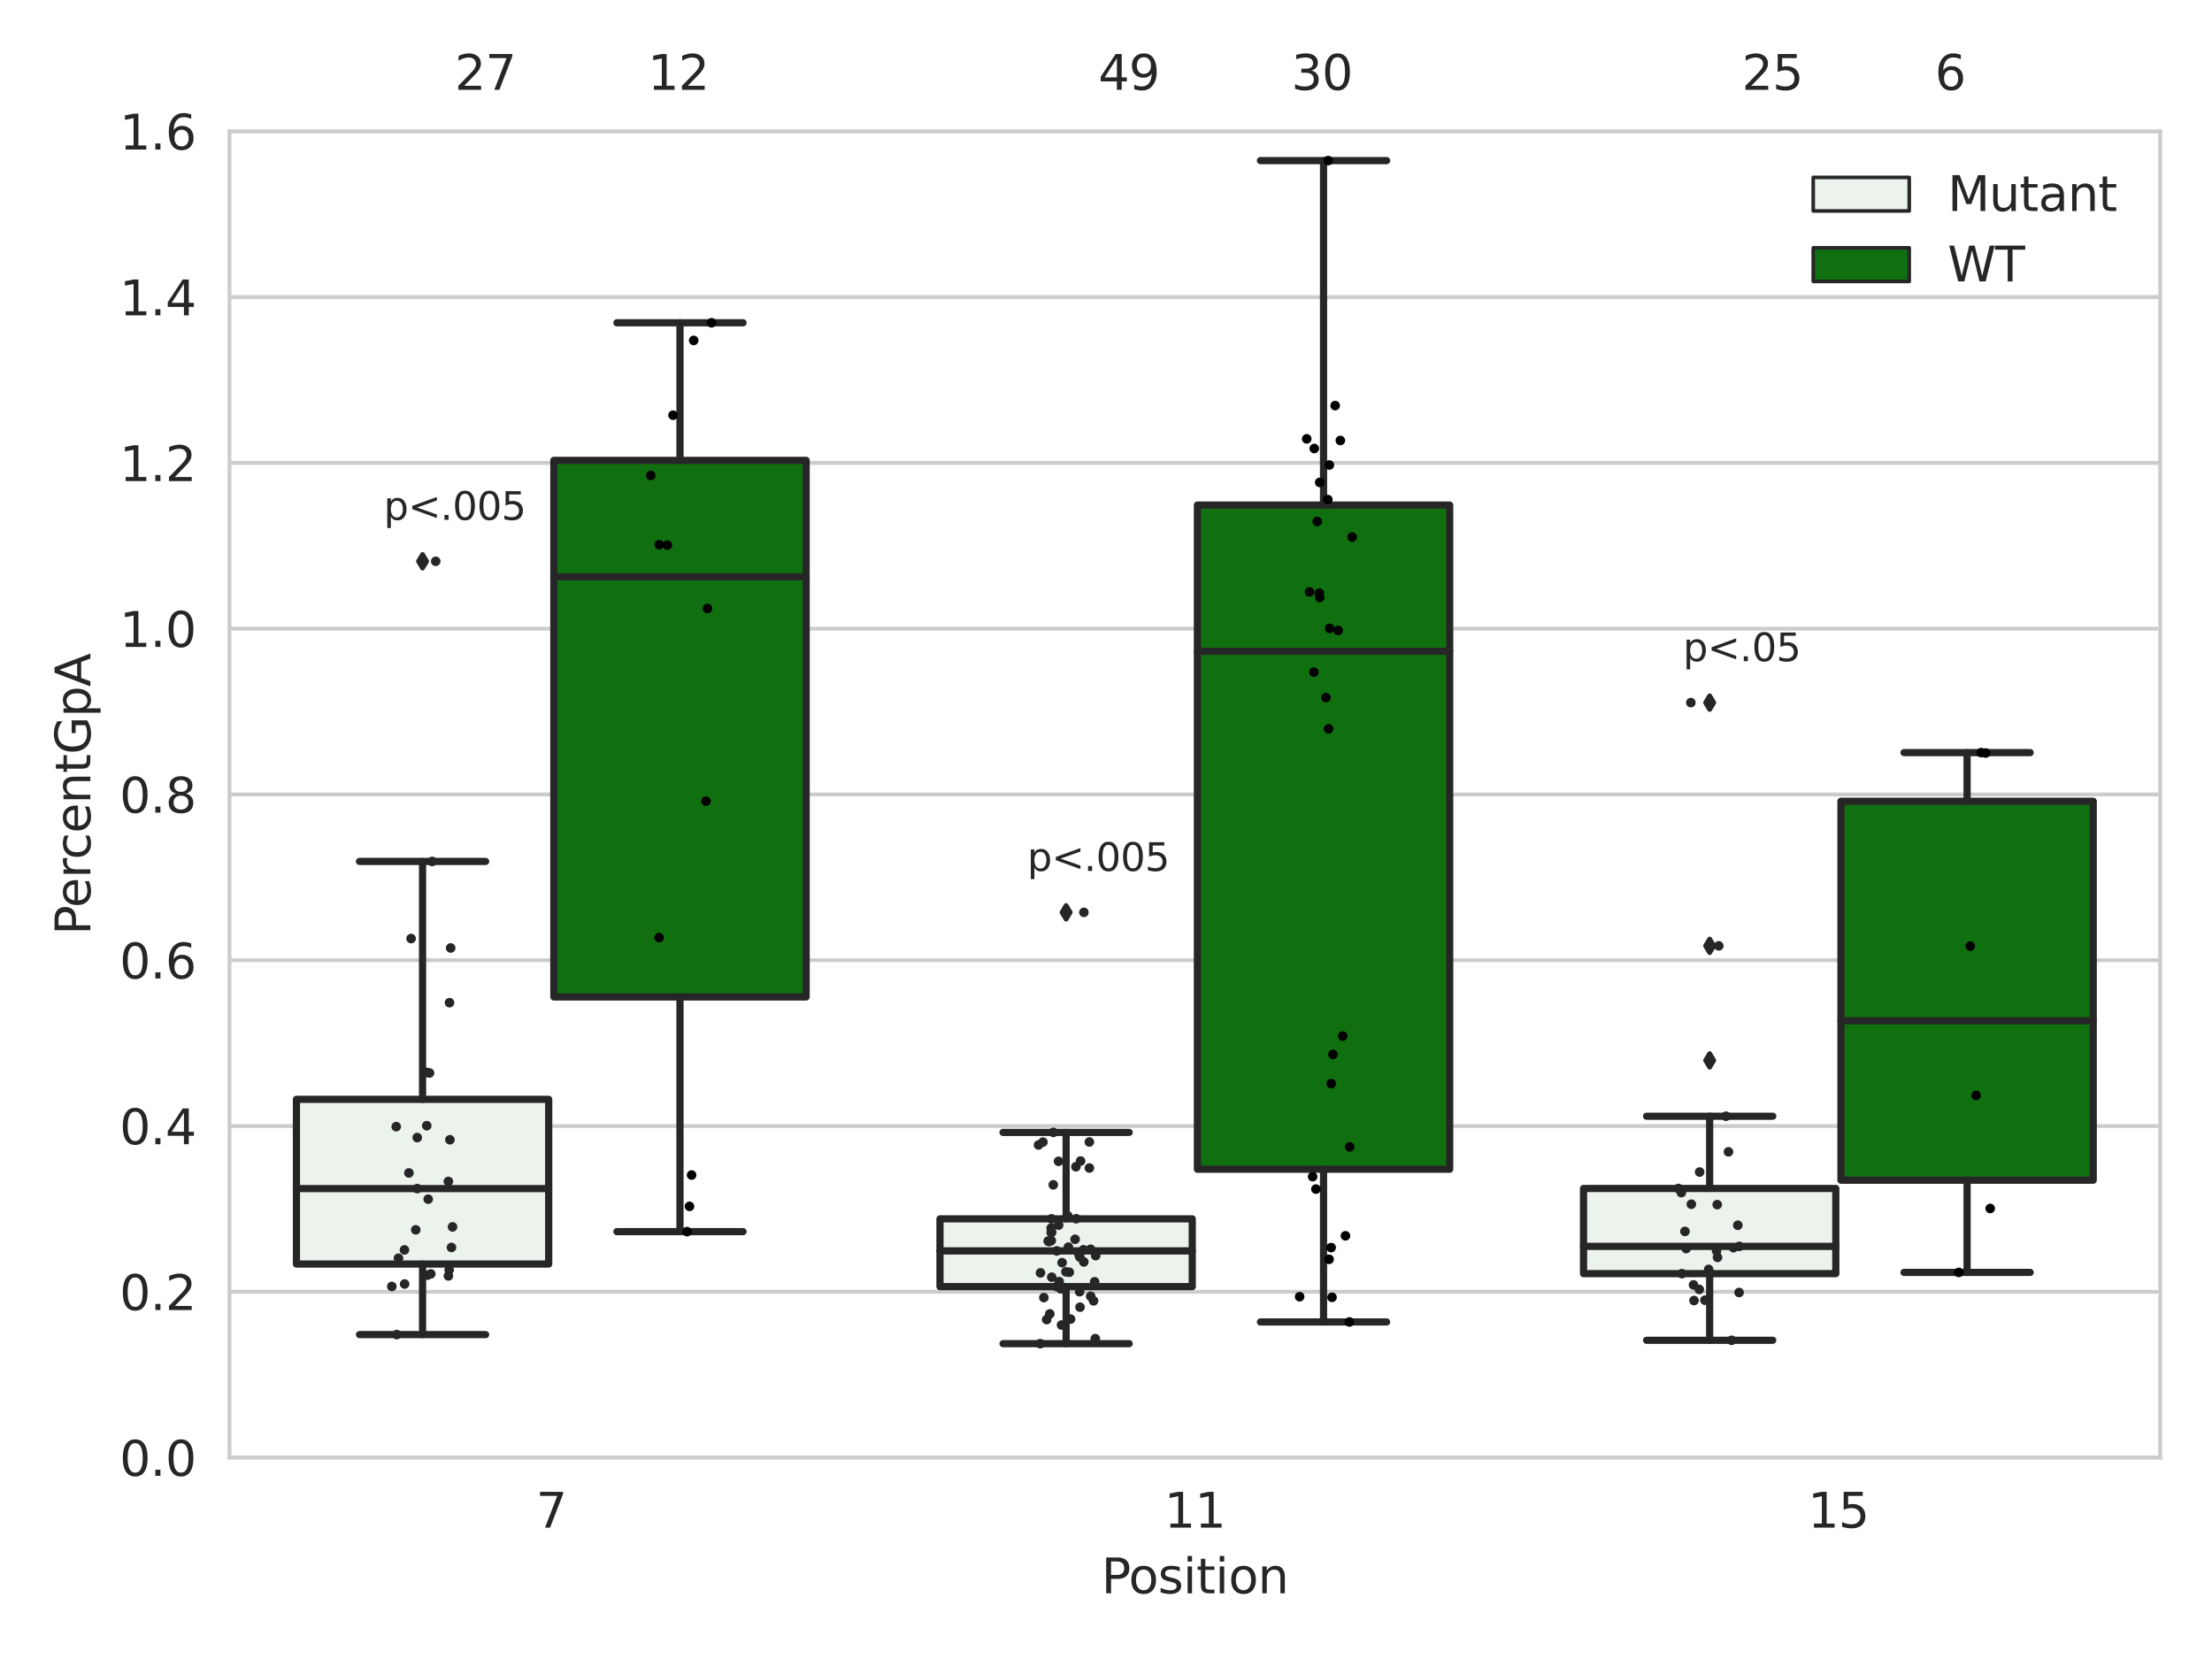 <?xml version="1.0" encoding="utf-8" standalone="no"?>
<!DOCTYPE svg PUBLIC "-//W3C//DTD SVG 1.1//EN"
  "http://www.w3.org/Graphics/SVG/1.1/DTD/svg11.dtd">
<svg xmlns:xlink="http://www.w3.org/1999/xlink" width="460.8pt" height="345.6pt" viewBox="0 0 460.8 345.6" xmlns="http://www.w3.org/2000/svg" version="1.1">
 <defs>
  <style type="text/css">*{stroke-linejoin: round; stroke-linecap: butt}</style>
 </defs>
 <g id="figure_1">
  <g id="patch_1">
   <path d="M 0 345.6 
L 460.8 345.6 
L 460.8 0 
L 0 0 
z
" style="fill: #ffffff"/>
  </g>
  <g id="axes_1">
   <g id="patch_2">
    <path d="M 47.81 303.64 
L 450 303.64 
L 450 27.354 
L 47.81 27.354 
z
" style="fill: #ffffff"/>
   </g>
   <g id="matplotlib.axis_1">
    <g id="xtick_1">
     <g id="text_1">
      <!-- 7 -->
      <g style="fill: #262626" transform="translate(111.66 318.238)scale(0.1 -0.1)">
       <defs>
        <path id="DejaVuSans-37" d="M 525 4666 
L 3525 4666 
L 3525 4397 
L 1831 0 
L 1172 0 
L 2766 4134 
L 525 4134 
L 525 4666 
z
" transform="scale(0.016)"/>
       </defs>
       <use xlink:href="#DejaVuSans-37"/>
      </g>
     </g>
    </g>
    <g id="xtick_2">
     <g id="text_2">
      <!-- 11 -->
      <g style="fill: #262626" transform="translate(242.542 318.238)scale(0.1 -0.1)">
       <defs>
        <path id="DejaVuSans-31" d="M 794 531 
L 1825 531 
L 1825 4091 
L 703 3866 
L 703 4441 
L 1819 4666 
L 2450 4666 
L 2450 531 
L 3481 531 
L 3481 0 
L 794 0 
L 794 531 
z
" transform="scale(0.016)"/>
       </defs>
       <use xlink:href="#DejaVuSans-31"/>
       <use xlink:href="#DejaVuSans-31" x="63.623"/>
      </g>
     </g>
    </g>
    <g id="xtick_3">
     <g id="text_3">
      <!-- 15 -->
      <g style="fill: #262626" transform="translate(376.606 318.238)scale(0.1 -0.1)">
       <defs>
        <path id="DejaVuSans-35" d="M 691 4666 
L 3169 4666 
L 3169 4134 
L 1269 4134 
L 1269 2991 
Q 1406 3038 1543 3061 
Q 1681 3084 1819 3084 
Q 2600 3084 3056 2656 
Q 3513 2228 3513 1497 
Q 3513 744 3044 326 
Q 2575 -91 1722 -91 
Q 1428 -91 1123 -41 
Q 819 9 494 109 
L 494 744 
Q 775 591 1075 516 
Q 1375 441 1709 441 
Q 2250 441 2565 725 
Q 2881 1009 2881 1497 
Q 2881 1984 2565 2268 
Q 2250 2553 1709 2553 
Q 1456 2553 1204 2497 
Q 953 2441 691 2322 
L 691 4666 
z
" transform="scale(0.016)"/>
       </defs>
       <use xlink:href="#DejaVuSans-31"/>
       <use xlink:href="#DejaVuSans-35" x="63.623"/>
      </g>
     </g>
    </g>
    <g id="text_4">
     <!-- Position -->
     <g style="fill: #262626" transform="translate(229.441 331.917)scale(0.1 -0.1)">
      <defs>
       <path id="DejaVuSans-50" d="M 1259 4147 
L 1259 2394 
L 2053 2394 
Q 2494 2394 2734 2622 
Q 2975 2850 2975 3272 
Q 2975 3691 2734 3919 
Q 2494 4147 2053 4147 
L 1259 4147 
z
M 628 4666 
L 2053 4666 
Q 2838 4666 3239 4311 
Q 3641 3956 3641 3272 
Q 3641 2581 3239 2228 
Q 2838 1875 2053 1875 
L 1259 1875 
L 1259 0 
L 628 0 
L 628 4666 
z
" transform="scale(0.016)"/>
       <path id="DejaVuSans-6f" d="M 1959 3097 
Q 1497 3097 1228 2736 
Q 959 2375 959 1747 
Q 959 1119 1226 758 
Q 1494 397 1959 397 
Q 2419 397 2687 759 
Q 2956 1122 2956 1747 
Q 2956 2369 2687 2733 
Q 2419 3097 1959 3097 
z
M 1959 3584 
Q 2709 3584 3137 3096 
Q 3566 2609 3566 1747 
Q 3566 888 3137 398 
Q 2709 -91 1959 -91 
Q 1206 -91 779 398 
Q 353 888 353 1747 
Q 353 2609 779 3096 
Q 1206 3584 1959 3584 
z
" transform="scale(0.016)"/>
       <path id="DejaVuSans-73" d="M 2834 3397 
L 2834 2853 
Q 2591 2978 2328 3040 
Q 2066 3103 1784 3103 
Q 1356 3103 1142 2972 
Q 928 2841 928 2578 
Q 928 2378 1081 2264 
Q 1234 2150 1697 2047 
L 1894 2003 
Q 2506 1872 2764 1633 
Q 3022 1394 3022 966 
Q 3022 478 2636 193 
Q 2250 -91 1575 -91 
Q 1294 -91 989 -36 
Q 684 19 347 128 
L 347 722 
Q 666 556 975 473 
Q 1284 391 1588 391 
Q 1994 391 2212 530 
Q 2431 669 2431 922 
Q 2431 1156 2273 1281 
Q 2116 1406 1581 1522 
L 1381 1569 
Q 847 1681 609 1914 
Q 372 2147 372 2553 
Q 372 3047 722 3315 
Q 1072 3584 1716 3584 
Q 2034 3584 2315 3537 
Q 2597 3491 2834 3397 
z
" transform="scale(0.016)"/>
       <path id="DejaVuSans-69" d="M 603 3500 
L 1178 3500 
L 1178 0 
L 603 0 
L 603 3500 
z
M 603 4863 
L 1178 4863 
L 1178 4134 
L 603 4134 
L 603 4863 
z
" transform="scale(0.016)"/>
       <path id="DejaVuSans-74" d="M 1172 4494 
L 1172 3500 
L 2356 3500 
L 2356 3053 
L 1172 3053 
L 1172 1153 
Q 1172 725 1289 603 
Q 1406 481 1766 481 
L 2356 481 
L 2356 0 
L 1766 0 
Q 1100 0 847 248 
Q 594 497 594 1153 
L 594 3053 
L 172 3053 
L 172 3500 
L 594 3500 
L 594 4494 
L 1172 4494 
z
" transform="scale(0.016)"/>
       <path id="DejaVuSans-6e" d="M 3513 2113 
L 3513 0 
L 2938 0 
L 2938 2094 
Q 2938 2591 2744 2837 
Q 2550 3084 2163 3084 
Q 1697 3084 1428 2787 
Q 1159 2491 1159 1978 
L 1159 0 
L 581 0 
L 581 3500 
L 1159 3500 
L 1159 2956 
Q 1366 3272 1645 3428 
Q 1925 3584 2291 3584 
Q 2894 3584 3203 3211 
Q 3513 2838 3513 2113 
z
" transform="scale(0.016)"/>
      </defs>
      <use xlink:href="#DejaVuSans-50"/>
      <use xlink:href="#DejaVuSans-6f" x="56.678"/>
      <use xlink:href="#DejaVuSans-73" x="117.859"/>
      <use xlink:href="#DejaVuSans-69" x="169.959"/>
      <use xlink:href="#DejaVuSans-74" x="197.742"/>
      <use xlink:href="#DejaVuSans-69" x="236.951"/>
      <use xlink:href="#DejaVuSans-6f" x="264.734"/>
      <use xlink:href="#DejaVuSans-6e" x="325.916"/>
     </g>
    </g>
   </g>
   <g id="matplotlib.axis_2">
    <g id="ytick_1">
     <g id="line2d_1">
      <path d="M 47.81 303.64 
L 450 303.64 
" clip-path="url(#p77e559a7f4)" style="fill: none; stroke: #cccccc; stroke-width: 0.8; stroke-linecap: round"/>
     </g>
     <g id="text_5">
      <!-- 0.0 -->
      <g style="fill: #262626" transform="translate(24.907 307.439)scale(0.1 -0.1)">
       <defs>
        <path id="DejaVuSans-30" d="M 2034 4250 
Q 1547 4250 1301 3770 
Q 1056 3291 1056 2328 
Q 1056 1369 1301 889 
Q 1547 409 2034 409 
Q 2525 409 2770 889 
Q 3016 1369 3016 2328 
Q 3016 3291 2770 3770 
Q 2525 4250 2034 4250 
z
M 2034 4750 
Q 2819 4750 3233 4129 
Q 3647 3509 3647 2328 
Q 3647 1150 3233 529 
Q 2819 -91 2034 -91 
Q 1250 -91 836 529 
Q 422 1150 422 2328 
Q 422 3509 836 4129 
Q 1250 4750 2034 4750 
z
" transform="scale(0.016)"/>
        <path id="DejaVuSans-2e" d="M 684 794 
L 1344 794 
L 1344 0 
L 684 0 
L 684 794 
z
" transform="scale(0.016)"/>
       </defs>
       <use xlink:href="#DejaVuSans-30"/>
       <use xlink:href="#DejaVuSans-2e" x="63.623"/>
       <use xlink:href="#DejaVuSans-30" x="95.41"/>
      </g>
     </g>
    </g>
    <g id="ytick_2">
     <g id="line2d_2">
      <path d="M 47.81 269.104 
L 450 269.104 
" clip-path="url(#p77e559a7f4)" style="fill: none; stroke: #cccccc; stroke-width: 0.8; stroke-linecap: round"/>
     </g>
     <g id="text_6">
      <!-- 0.2 -->
      <g style="fill: #262626" transform="translate(24.907 272.903)scale(0.1 -0.1)">
       <defs>
        <path id="DejaVuSans-32" d="M 1228 531 
L 3431 531 
L 3431 0 
L 469 0 
L 469 531 
Q 828 903 1448 1529 
Q 2069 2156 2228 2338 
Q 2531 2678 2651 2914 
Q 2772 3150 2772 3378 
Q 2772 3750 2511 3984 
Q 2250 4219 1831 4219 
Q 1534 4219 1204 4116 
Q 875 4013 500 3803 
L 500 4441 
Q 881 4594 1212 4672 
Q 1544 4750 1819 4750 
Q 2544 4750 2975 4387 
Q 3406 4025 3406 3419 
Q 3406 3131 3298 2873 
Q 3191 2616 2906 2266 
Q 2828 2175 2409 1742 
Q 1991 1309 1228 531 
z
" transform="scale(0.016)"/>
       </defs>
       <use xlink:href="#DejaVuSans-30"/>
       <use xlink:href="#DejaVuSans-2e" x="63.623"/>
       <use xlink:href="#DejaVuSans-32" x="95.41"/>
      </g>
     </g>
    </g>
    <g id="ytick_3">
     <g id="line2d_3">
      <path d="M 47.81 234.568 
L 450 234.568 
" clip-path="url(#p77e559a7f4)" style="fill: none; stroke: #cccccc; stroke-width: 0.8; stroke-linecap: round"/>
     </g>
     <g id="text_7">
      <!-- 0.4 -->
      <g style="fill: #262626" transform="translate(24.907 238.368)scale(0.1 -0.1)">
       <defs>
        <path id="DejaVuSans-34" d="M 2419 4116 
L 825 1625 
L 2419 1625 
L 2419 4116 
z
M 2253 4666 
L 3047 4666 
L 3047 1625 
L 3713 1625 
L 3713 1100 
L 3047 1100 
L 3047 0 
L 2419 0 
L 2419 1100 
L 313 1100 
L 313 1709 
L 2253 4666 
z
" transform="scale(0.016)"/>
       </defs>
       <use xlink:href="#DejaVuSans-30"/>
       <use xlink:href="#DejaVuSans-2e" x="63.623"/>
       <use xlink:href="#DejaVuSans-34" x="95.41"/>
      </g>
     </g>
    </g>
    <g id="ytick_4">
     <g id="line2d_4">
      <path d="M 47.81 200.033 
L 450 200.033 
" clip-path="url(#p77e559a7f4)" style="fill: none; stroke: #cccccc; stroke-width: 0.8; stroke-linecap: round"/>
     </g>
     <g id="text_8">
      <!-- 0.6 -->
      <g style="fill: #262626" transform="translate(24.907 203.832)scale(0.1 -0.1)">
       <defs>
        <path id="DejaVuSans-36" d="M 2113 2584 
Q 1688 2584 1439 2293 
Q 1191 2003 1191 1497 
Q 1191 994 1439 701 
Q 1688 409 2113 409 
Q 2538 409 2786 701 
Q 3034 994 3034 1497 
Q 3034 2003 2786 2293 
Q 2538 2584 2113 2584 
z
M 3366 4563 
L 3366 3988 
Q 3128 4100 2886 4159 
Q 2644 4219 2406 4219 
Q 1781 4219 1451 3797 
Q 1122 3375 1075 2522 
Q 1259 2794 1537 2939 
Q 1816 3084 2150 3084 
Q 2853 3084 3261 2657 
Q 3669 2231 3669 1497 
Q 3669 778 3244 343 
Q 2819 -91 2113 -91 
Q 1303 -91 875 529 
Q 447 1150 447 2328 
Q 447 3434 972 4092 
Q 1497 4750 2381 4750 
Q 2619 4750 2861 4703 
Q 3103 4656 3366 4563 
z
" transform="scale(0.016)"/>
       </defs>
       <use xlink:href="#DejaVuSans-30"/>
       <use xlink:href="#DejaVuSans-2e" x="63.623"/>
       <use xlink:href="#DejaVuSans-36" x="95.41"/>
      </g>
     </g>
    </g>
    <g id="ytick_5">
     <g id="line2d_5">
      <path d="M 47.81 165.497 
L 450 165.497 
" clip-path="url(#p77e559a7f4)" style="fill: none; stroke: #cccccc; stroke-width: 0.8; stroke-linecap: round"/>
     </g>
     <g id="text_9">
      <!-- 0.8 -->
      <g style="fill: #262626" transform="translate(24.907 169.296)scale(0.1 -0.1)">
       <defs>
        <path id="DejaVuSans-38" d="M 2034 2216 
Q 1584 2216 1326 1975 
Q 1069 1734 1069 1313 
Q 1069 891 1326 650 
Q 1584 409 2034 409 
Q 2484 409 2743 651 
Q 3003 894 3003 1313 
Q 3003 1734 2745 1975 
Q 2488 2216 2034 2216 
z
M 1403 2484 
Q 997 2584 770 2862 
Q 544 3141 544 3541 
Q 544 4100 942 4425 
Q 1341 4750 2034 4750 
Q 2731 4750 3128 4425 
Q 3525 4100 3525 3541 
Q 3525 3141 3298 2862 
Q 3072 2584 2669 2484 
Q 3125 2378 3379 2068 
Q 3634 1759 3634 1313 
Q 3634 634 3220 271 
Q 2806 -91 2034 -91 
Q 1263 -91 848 271 
Q 434 634 434 1313 
Q 434 1759 690 2068 
Q 947 2378 1403 2484 
z
M 1172 3481 
Q 1172 3119 1398 2916 
Q 1625 2713 2034 2713 
Q 2441 2713 2670 2916 
Q 2900 3119 2900 3481 
Q 2900 3844 2670 4047 
Q 2441 4250 2034 4250 
Q 1625 4250 1398 4047 
Q 1172 3844 1172 3481 
z
" transform="scale(0.016)"/>
       </defs>
       <use xlink:href="#DejaVuSans-30"/>
       <use xlink:href="#DejaVuSans-2e" x="63.623"/>
       <use xlink:href="#DejaVuSans-38" x="95.41"/>
      </g>
     </g>
    </g>
    <g id="ytick_6">
     <g id="line2d_6">
      <path d="M 47.81 130.961 
L 450 130.961 
" clip-path="url(#p77e559a7f4)" style="fill: none; stroke: #cccccc; stroke-width: 0.8; stroke-linecap: round"/>
     </g>
     <g id="text_10">
      <!-- 1.0 -->
      <g style="fill: #262626" transform="translate(24.907 134.76)scale(0.1 -0.1)">
       <use xlink:href="#DejaVuSans-31"/>
       <use xlink:href="#DejaVuSans-2e" x="63.623"/>
       <use xlink:href="#DejaVuSans-30" x="95.41"/>
      </g>
     </g>
    </g>
    <g id="ytick_7">
     <g id="line2d_7">
      <path d="M 47.81 96.425 
L 450 96.425 
" clip-path="url(#p77e559a7f4)" style="fill: none; stroke: #cccccc; stroke-width: 0.8; stroke-linecap: round"/>
     </g>
     <g id="text_11">
      <!-- 1.2 -->
      <g style="fill: #262626" transform="translate(24.907 100.225)scale(0.1 -0.1)">
       <use xlink:href="#DejaVuSans-31"/>
       <use xlink:href="#DejaVuSans-2e" x="63.623"/>
       <use xlink:href="#DejaVuSans-32" x="95.41"/>
      </g>
     </g>
    </g>
    <g id="ytick_8">
     <g id="line2d_8">
      <path d="M 47.81 61.89 
L 450 61.89 
" clip-path="url(#p77e559a7f4)" style="fill: none; stroke: #cccccc; stroke-width: 0.8; stroke-linecap: round"/>
     </g>
     <g id="text_12">
      <!-- 1.4 -->
      <g style="fill: #262626" transform="translate(24.907 65.689)scale(0.1 -0.1)">
       <use xlink:href="#DejaVuSans-31"/>
       <use xlink:href="#DejaVuSans-2e" x="63.623"/>
       <use xlink:href="#DejaVuSans-34" x="95.41"/>
      </g>
     </g>
    </g>
    <g id="ytick_9">
     <g id="line2d_9">
      <path d="M 47.81 27.354 
L 450 27.354 
" clip-path="url(#p77e559a7f4)" style="fill: none; stroke: #cccccc; stroke-width: 0.8; stroke-linecap: round"/>
     </g>
     <g id="text_13">
      <!-- 1.6 -->
      <g style="fill: #262626" transform="translate(24.907 31.153)scale(0.1 -0.1)">
       <use xlink:href="#DejaVuSans-31"/>
       <use xlink:href="#DejaVuSans-2e" x="63.623"/>
       <use xlink:href="#DejaVuSans-36" x="95.41"/>
      </g>
     </g>
    </g>
    <g id="text_14">
     <!-- PercentGpA -->
     <g style="fill: #262626" transform="translate(18.827 194.774)rotate(-90)scale(0.1 -0.1)">
      <defs>
       <path id="DejaVuSans-65" d="M 3597 1894 
L 3597 1613 
L 953 1613 
Q 991 1019 1311 708 
Q 1631 397 2203 397 
Q 2534 397 2845 478 
Q 3156 559 3463 722 
L 3463 178 
Q 3153 47 2828 -22 
Q 2503 -91 2169 -91 
Q 1331 -91 842 396 
Q 353 884 353 1716 
Q 353 2575 817 3079 
Q 1281 3584 2069 3584 
Q 2775 3584 3186 3129 
Q 3597 2675 3597 1894 
z
M 3022 2063 
Q 3016 2534 2758 2815 
Q 2500 3097 2075 3097 
Q 1594 3097 1305 2825 
Q 1016 2553 972 2059 
L 3022 2063 
z
" transform="scale(0.016)"/>
       <path id="DejaVuSans-72" d="M 2631 2963 
Q 2534 3019 2420 3045 
Q 2306 3072 2169 3072 
Q 1681 3072 1420 2755 
Q 1159 2438 1159 1844 
L 1159 0 
L 581 0 
L 581 3500 
L 1159 3500 
L 1159 2956 
Q 1341 3275 1631 3429 
Q 1922 3584 2338 3584 
Q 2397 3584 2469 3576 
Q 2541 3569 2628 3553 
L 2631 2963 
z
" transform="scale(0.016)"/>
       <path id="DejaVuSans-63" d="M 3122 3366 
L 3122 2828 
Q 2878 2963 2633 3030 
Q 2388 3097 2138 3097 
Q 1578 3097 1268 2742 
Q 959 2388 959 1747 
Q 959 1106 1268 751 
Q 1578 397 2138 397 
Q 2388 397 2633 464 
Q 2878 531 3122 666 
L 3122 134 
Q 2881 22 2623 -34 
Q 2366 -91 2075 -91 
Q 1284 -91 818 406 
Q 353 903 353 1747 
Q 353 2603 823 3093 
Q 1294 3584 2113 3584 
Q 2378 3584 2631 3529 
Q 2884 3475 3122 3366 
z
" transform="scale(0.016)"/>
       <path id="DejaVuSans-47" d="M 3809 666 
L 3809 1919 
L 2778 1919 
L 2778 2438 
L 4434 2438 
L 4434 434 
Q 4069 175 3628 42 
Q 3188 -91 2688 -91 
Q 1594 -91 976 548 
Q 359 1188 359 2328 
Q 359 3472 976 4111 
Q 1594 4750 2688 4750 
Q 3144 4750 3555 4637 
Q 3966 4525 4313 4306 
L 4313 3634 
Q 3963 3931 3569 4081 
Q 3175 4231 2741 4231 
Q 1884 4231 1454 3753 
Q 1025 3275 1025 2328 
Q 1025 1384 1454 906 
Q 1884 428 2741 428 
Q 3075 428 3337 486 
Q 3600 544 3809 666 
z
" transform="scale(0.016)"/>
       <path id="DejaVuSans-70" d="M 1159 525 
L 1159 -1331 
L 581 -1331 
L 581 3500 
L 1159 3500 
L 1159 2969 
Q 1341 3281 1617 3432 
Q 1894 3584 2278 3584 
Q 2916 3584 3314 3078 
Q 3713 2572 3713 1747 
Q 3713 922 3314 415 
Q 2916 -91 2278 -91 
Q 1894 -91 1617 61 
Q 1341 213 1159 525 
z
M 3116 1747 
Q 3116 2381 2855 2742 
Q 2594 3103 2138 3103 
Q 1681 3103 1420 2742 
Q 1159 2381 1159 1747 
Q 1159 1113 1420 752 
Q 1681 391 2138 391 
Q 2594 391 2855 752 
Q 3116 1113 3116 1747 
z
" transform="scale(0.016)"/>
       <path id="DejaVuSans-41" d="M 2188 4044 
L 1331 1722 
L 3047 1722 
L 2188 4044 
z
M 1831 4666 
L 2547 4666 
L 4325 0 
L 3669 0 
L 3244 1197 
L 1141 1197 
L 716 0 
L 50 0 
L 1831 4666 
z
" transform="scale(0.016)"/>
      </defs>
      <use xlink:href="#DejaVuSans-50"/>
      <use xlink:href="#DejaVuSans-65" x="56.678"/>
      <use xlink:href="#DejaVuSans-72" x="118.201"/>
      <use xlink:href="#DejaVuSans-63" x="157.064"/>
      <use xlink:href="#DejaVuSans-65" x="212.045"/>
      <use xlink:href="#DejaVuSans-6e" x="273.568"/>
      <use xlink:href="#DejaVuSans-74" x="336.947"/>
      <use xlink:href="#DejaVuSans-47" x="376.156"/>
      <use xlink:href="#DejaVuSans-70" x="453.646"/>
      <use xlink:href="#DejaVuSans-41" x="517.123"/>
     </g>
    </g>
   </g>
   <g id="patch_3">
    <path d="M 61.753 263.32 
L 114.305 263.32 
L 114.305 229.012 
L 61.753 229.012 
L 61.753 263.32 
z
" clip-path="url(#p77e559a7f4)" style="fill: #ecf2ec; stroke: #262626; stroke-width: 1.5; stroke-linejoin: miter"/>
   </g>
   <g id="patch_4">
    <path d="M 115.378 207.683 
L 167.931 207.683 
L 167.931 95.903 
L 115.378 95.903 
L 115.378 207.683 
z
" clip-path="url(#p77e559a7f4)" style="fill: #107010; stroke: #262626; stroke-width: 1.5; stroke-linejoin: miter"/>
   </g>
   <g id="patch_5">
    <path d="M 195.816 268.029 
L 248.369 268.029 
L 248.369 253.907 
L 195.816 253.907 
L 195.816 268.029 
z
" clip-path="url(#p77e559a7f4)" style="fill: #ecf2ec; stroke: #262626; stroke-width: 1.5; stroke-linejoin: miter"/>
   </g>
   <g id="patch_6">
    <path d="M 249.441 243.567 
L 301.994 243.567 
L 301.994 105.212 
L 249.441 105.212 
L 249.441 243.567 
z
" clip-path="url(#p77e559a7f4)" style="fill: #107010; stroke: #262626; stroke-width: 1.5; stroke-linejoin: miter"/>
   </g>
   <g id="patch_7">
    <path d="M 329.879 265.324 
L 382.432 265.324 
L 382.432 247.574 
L 329.879 247.574 
L 329.879 265.324 
z
" clip-path="url(#p77e559a7f4)" style="fill: #ecf2ec; stroke: #262626; stroke-width: 1.5; stroke-linejoin: miter"/>
   </g>
   <g id="patch_8">
    <path d="M 383.505 245.856 
L 436.057 245.856 
L 436.057 166.922 
L 383.505 166.922 
L 383.505 245.856 
z
" clip-path="url(#p77e559a7f4)" style="fill: #107010; stroke: #262626; stroke-width: 1.5; stroke-linejoin: miter"/>
   </g>
   <g id="patch_9">
    <path d="M 114.842 303.64 
L 114.842 303.64 
L 114.842 303.64 
L 114.842 303.64 
z
" clip-path="url(#p77e559a7f4)" style="fill: #ecf2ec; stroke: #262626; stroke-width: 0.75; stroke-linejoin: miter"/>
   </g>
   <g id="patch_10">
    <path d="M 114.842 303.64 
L 114.842 303.64 
L 114.842 303.64 
L 114.842 303.64 
z
" clip-path="url(#p77e559a7f4)" style="fill: #107010; stroke: #262626; stroke-width: 0.75; stroke-linejoin: miter"/>
   </g>
   <g id="PathCollection_1"/>
   <g id="PathCollection_2"/>
   <g id="line2d_10">
    <path d="M 88.029 263.32 
L 88.029 278.019 
" clip-path="url(#p77e559a7f4)" style="fill: none; stroke: #262626; stroke-width: 1.5; stroke-linecap: round"/>
   </g>
   <g id="line2d_11">
    <path d="M 88.029 229.012 
L 88.029 179.454 
" clip-path="url(#p77e559a7f4)" style="fill: none; stroke: #262626; stroke-width: 1.5; stroke-linecap: round"/>
   </g>
   <g id="line2d_12">
    <path d="M 74.891 278.019 
L 101.167 278.019 
" clip-path="url(#p77e559a7f4)" style="fill: none; stroke: #262626; stroke-width: 1.5; stroke-linecap: round"/>
   </g>
   <g id="line2d_13">
    <path d="M 74.891 179.454 
L 101.167 179.454 
" clip-path="url(#p77e559a7f4)" style="fill: none; stroke: #262626; stroke-width: 1.5; stroke-linecap: round"/>
   </g>
   <g id="line2d_14">
    <defs>
     <path id="me06207050e" d="M -0 1.414 
L 0.849 0 
L 0 -1.414 
L -0.849 -0 
z
" style="stroke: #262626; stroke-linejoin: miter"/>
    </defs>
    <g clip-path="url(#p77e559a7f4)">
     <use xlink:href="#me06207050e" x="88.029" y="116.926" style="fill: #262626; stroke: #262626; stroke-linejoin: miter"/>
    </g>
   </g>
   <g id="line2d_15">
    <path d="M 141.654 207.683 
L 141.654 256.571 
" clip-path="url(#p77e559a7f4)" style="fill: none; stroke: #262626; stroke-width: 1.5; stroke-linecap: round"/>
   </g>
   <g id="line2d_16">
    <path d="M 141.654 95.903 
L 141.654 67.24 
" clip-path="url(#p77e559a7f4)" style="fill: none; stroke: #262626; stroke-width: 1.5; stroke-linecap: round"/>
   </g>
   <g id="line2d_17">
    <path d="M 128.516 256.571 
L 154.793 256.571 
" clip-path="url(#p77e559a7f4)" style="fill: none; stroke: #262626; stroke-width: 1.5; stroke-linecap: round"/>
   </g>
   <g id="line2d_18">
    <path d="M 128.516 67.24 
L 154.793 67.24 
" clip-path="url(#p77e559a7f4)" style="fill: none; stroke: #262626; stroke-width: 1.5; stroke-linecap: round"/>
   </g>
   <g id="line2d_19"/>
   <g id="line2d_20">
    <path d="M 222.092 268.029 
L 222.092 279.91 
" clip-path="url(#p77e559a7f4)" style="fill: none; stroke: #262626; stroke-width: 1.5; stroke-linecap: round"/>
   </g>
   <g id="line2d_21">
    <path d="M 222.092 253.907 
L 222.092 235.901 
" clip-path="url(#p77e559a7f4)" style="fill: none; stroke: #262626; stroke-width: 1.5; stroke-linecap: round"/>
   </g>
   <g id="line2d_22">
    <path d="M 208.954 279.91 
L 235.231 279.91 
" clip-path="url(#p77e559a7f4)" style="fill: none; stroke: #262626; stroke-width: 1.5; stroke-linecap: round"/>
   </g>
   <g id="line2d_23">
    <path d="M 208.954 235.901 
L 235.231 235.901 
" clip-path="url(#p77e559a7f4)" style="fill: none; stroke: #262626; stroke-width: 1.5; stroke-linecap: round"/>
   </g>
   <g id="line2d_24">
    <g clip-path="url(#p77e559a7f4)">
     <use xlink:href="#me06207050e" x="222.092" y="190.06" style="fill: #262626; stroke: #262626; stroke-linejoin: miter"/>
    </g>
   </g>
   <g id="line2d_25">
    <path d="M 275.718 243.567 
L 275.718 275.391 
" clip-path="url(#p77e559a7f4)" style="fill: none; stroke: #262626; stroke-width: 1.5; stroke-linecap: round"/>
   </g>
   <g id="line2d_26">
    <path d="M 275.718 105.212 
L 275.718 33.455 
" clip-path="url(#p77e559a7f4)" style="fill: none; stroke: #262626; stroke-width: 1.5; stroke-linecap: round"/>
   </g>
   <g id="line2d_27">
    <path d="M 262.579 275.391 
L 288.856 275.391 
" clip-path="url(#p77e559a7f4)" style="fill: none; stroke: #262626; stroke-width: 1.5; stroke-linecap: round"/>
   </g>
   <g id="line2d_28">
    <path d="M 262.579 33.455 
L 288.856 33.455 
" clip-path="url(#p77e559a7f4)" style="fill: none; stroke: #262626; stroke-width: 1.5; stroke-linecap: round"/>
   </g>
   <g id="line2d_29"/>
   <g id="line2d_30">
    <path d="M 356.156 265.324 
L 356.156 279.208 
" clip-path="url(#p77e559a7f4)" style="fill: none; stroke: #262626; stroke-width: 1.5; stroke-linecap: round"/>
   </g>
   <g id="line2d_31">
    <path d="M 356.156 247.574 
L 356.156 232.533 
" clip-path="url(#p77e559a7f4)" style="fill: none; stroke: #262626; stroke-width: 1.5; stroke-linecap: round"/>
   </g>
   <g id="line2d_32">
    <path d="M 343.017 279.208 
L 369.294 279.208 
" clip-path="url(#p77e559a7f4)" style="fill: none; stroke: #262626; stroke-width: 1.5; stroke-linecap: round"/>
   </g>
   <g id="line2d_33">
    <path d="M 343.017 232.533 
L 369.294 232.533 
" clip-path="url(#p77e559a7f4)" style="fill: none; stroke: #262626; stroke-width: 1.5; stroke-linecap: round"/>
   </g>
   <g id="line2d_34">
    <g clip-path="url(#p77e559a7f4)">
     <use xlink:href="#me06207050e" x="356.156" y="220.9" style="fill: #262626; stroke: #262626; stroke-linejoin: miter"/>
     <use xlink:href="#me06207050e" x="356.156" y="197.038" style="fill: #262626; stroke: #262626; stroke-linejoin: miter"/>
     <use xlink:href="#me06207050e" x="356.156" y="146.371" style="fill: #262626; stroke: #262626; stroke-linejoin: miter"/>
    </g>
   </g>
   <g id="line2d_35">
    <path d="M 409.781 245.856 
L 409.781 265.065 
" clip-path="url(#p77e559a7f4)" style="fill: none; stroke: #262626; stroke-width: 1.5; stroke-linecap: round"/>
   </g>
   <g id="line2d_36">
    <path d="M 409.781 166.922 
L 409.781 156.781 
" clip-path="url(#p77e559a7f4)" style="fill: none; stroke: #262626; stroke-width: 1.5; stroke-linecap: round"/>
   </g>
   <g id="line2d_37">
    <path d="M 396.643 265.065 
L 422.919 265.065 
" clip-path="url(#p77e559a7f4)" style="fill: none; stroke: #262626; stroke-width: 1.5; stroke-linecap: round"/>
   </g>
   <g id="line2d_38">
    <path d="M 396.643 156.781 
L 422.919 156.781 
" clip-path="url(#p77e559a7f4)" style="fill: none; stroke: #262626; stroke-width: 1.5; stroke-linecap: round"/>
   </g>
   <g id="line2d_39"/>
   <g id="line2d_40">
    <path d="M 61.753 247.603 
L 114.305 247.603 
" clip-path="url(#p77e559a7f4)" style="fill: none; stroke: #262626; stroke-width: 1.5; stroke-linecap: round"/>
   </g>
   <g id="line2d_41">
    <path d="M 115.378 120.165 
L 167.931 120.165 
" clip-path="url(#p77e559a7f4)" style="fill: none; stroke: #262626; stroke-width: 1.5; stroke-linecap: round"/>
   </g>
   <g id="line2d_42">
    <path d="M 195.816 260.586 
L 248.369 260.586 
" clip-path="url(#p77e559a7f4)" style="fill: none; stroke: #262626; stroke-width: 1.5; stroke-linecap: round"/>
   </g>
   <g id="line2d_43">
    <path d="M 249.441 135.675 
L 301.994 135.675 
" clip-path="url(#p77e559a7f4)" style="fill: none; stroke: #262626; stroke-width: 1.5; stroke-linecap: round"/>
   </g>
   <g id="line2d_44">
    <path d="M 329.879 259.646 
L 382.432 259.646 
" clip-path="url(#p77e559a7f4)" style="fill: none; stroke: #262626; stroke-width: 1.5; stroke-linecap: round"/>
   </g>
   <g id="line2d_45">
    <path d="M 383.505 212.64 
L 436.057 212.64 
" clip-path="url(#p77e559a7f4)" style="fill: none; stroke: #262626; stroke-width: 1.5; stroke-linecap: round"/>
   </g>
   <g id="patch_11">
    <path d="M 47.81 303.64 
L 47.81 27.354 
" style="fill: none; stroke: #cccccc; stroke-width: 0.8; stroke-linejoin: miter; stroke-linecap: square"/>
   </g>
   <g id="patch_12">
    <path d="M 450 303.64 
L 450 27.354 
" style="fill: none; stroke: #cccccc; stroke-width: 0.8; stroke-linejoin: miter; stroke-linecap: square"/>
   </g>
   <g id="patch_13">
    <path d="M 47.81 303.64 
L 450 303.64 
" style="fill: none; stroke: #cccccc; stroke-width: 0.8; stroke-linejoin: miter; stroke-linecap: square"/>
   </g>
   <g id="patch_14">
    <path d="M 47.81 27.354 
L 450 27.354 
" style="fill: none; stroke: #cccccc; stroke-width: 0.8; stroke-linejoin: miter; stroke-linecap: square"/>
   </g>
   <g id="PathCollection_3">
    <defs>
     <path id="C0_0_338a31485c" d="M 0 1 
C 0.265 1 0.52 0.895 0.707 0.707 
C 0.895 0.52 1 0.265 1 -0 
C 1 -0.265 0.895 -0.52 0.707 -0.707 
C 0.52 -0.895 0.265 -1 0 -1 
C -0.265 -1 -0.52 -0.895 -0.707 -0.707 
C -0.895 -0.52 -1 -0.265 -1 0 
C -1 0.265 -0.895 0.52 -0.707 0.707 
C -0.52 0.895 -0.265 1 0 1 
z
"/>
    </defs>
    <g clip-path="url(#p77e559a7f4)">
     <use xlink:href="#C0_0_338a31485c" x="85.184" y="244.346" style="fill: #262626"/>
    </g>
    <g clip-path="url(#p77e559a7f4)">
     <use xlink:href="#C0_0_338a31485c" x="89.744" y="265.371" style="fill: #262626"/>
    </g>
    <g clip-path="url(#p77e559a7f4)">
     <use xlink:href="#C0_0_338a31485c" x="84.292" y="267.484" style="fill: #262626"/>
    </g>
    <g clip-path="url(#p77e559a7f4)">
     <use xlink:href="#C0_0_338a31485c" x="89.045" y="265.632" style="fill: #262626"/>
    </g>
    <g clip-path="url(#p77e559a7f4)">
     <use xlink:href="#C0_0_338a31485c" x="85.638" y="195.516" style="fill: #262626"/>
    </g>
    <g clip-path="url(#p77e559a7f4)">
     <use xlink:href="#C0_0_338a31485c" x="93.728" y="237.431" style="fill: #262626"/>
    </g>
    <g clip-path="url(#p77e559a7f4)">
     <use xlink:href="#C0_0_338a31485c" x="88.9" y="234.504" style="fill: #262626"/>
    </g>
    <g clip-path="url(#p77e559a7f4)">
     <use xlink:href="#C0_0_338a31485c" x="93.886" y="197.478" style="fill: #262626"/>
    </g>
    <g clip-path="url(#p77e559a7f4)">
     <use xlink:href="#C0_0_338a31485c" x="86.61" y="256.193" style="fill: #262626"/>
    </g>
    <g clip-path="url(#p77e559a7f4)">
     <use xlink:href="#C0_0_338a31485c" x="88.932" y="223.406" style="fill: #262626"/>
    </g>
    <g clip-path="url(#p77e559a7f4)">
     <use xlink:href="#C0_0_338a31485c" x="94.052" y="259.87" style="fill: #262626"/>
    </g>
    <g clip-path="url(#p77e559a7f4)">
     <use xlink:href="#C0_0_338a31485c" x="90.77" y="116.926" style="fill: #262626"/>
    </g>
    <g clip-path="url(#p77e559a7f4)">
     <use xlink:href="#C0_0_338a31485c" x="90.024" y="179.454" style="fill: #262626"/>
    </g>
    <g clip-path="url(#p77e559a7f4)">
     <use xlink:href="#C0_0_338a31485c" x="82.541" y="234.701" style="fill: #262626"/>
    </g>
    <g clip-path="url(#p77e559a7f4)">
     <use xlink:href="#C0_0_338a31485c" x="86.924" y="247.603" style="fill: #262626"/>
    </g>
    <g clip-path="url(#p77e559a7f4)">
     <use xlink:href="#C0_0_338a31485c" x="84.256" y="260.38" style="fill: #262626"/>
    </g>
    <g clip-path="url(#p77e559a7f4)">
     <use xlink:href="#C0_0_338a31485c" x="86.92" y="236.976" style="fill: #262626"/>
    </g>
    <g clip-path="url(#p77e559a7f4)">
     <use xlink:href="#C0_0_338a31485c" x="94.271" y="255.585" style="fill: #262626"/>
    </g>
    <g clip-path="url(#p77e559a7f4)">
     <use xlink:href="#C0_0_338a31485c" x="93.645" y="208.878" style="fill: #262626"/>
    </g>
    <g clip-path="url(#p77e559a7f4)">
     <use xlink:href="#C0_0_338a31485c" x="89.478" y="223.521" style="fill: #262626"/>
    </g>
    <g clip-path="url(#p77e559a7f4)">
     <use xlink:href="#C0_0_338a31485c" x="81.623" y="267.993" style="fill: #262626"/>
    </g>
    <g clip-path="url(#p77e559a7f4)">
     <use xlink:href="#C0_0_338a31485c" x="93.568" y="264.532" style="fill: #262626"/>
    </g>
    <g clip-path="url(#p77e559a7f4)">
     <use xlink:href="#C0_0_338a31485c" x="83.002" y="262.108" style="fill: #262626"/>
    </g>
    <g clip-path="url(#p77e559a7f4)">
     <use xlink:href="#C0_0_338a31485c" x="89.202" y="249.806" style="fill: #262626"/>
    </g>
    <g clip-path="url(#p77e559a7f4)">
     <use xlink:href="#C0_0_338a31485c" x="93.409" y="265.796" style="fill: #262626"/>
    </g>
    <g clip-path="url(#p77e559a7f4)">
     <use xlink:href="#C0_0_338a31485c" x="93.404" y="246.113" style="fill: #262626"/>
    </g>
    <g clip-path="url(#p77e559a7f4)">
     <use xlink:href="#C0_0_338a31485c" x="82.639" y="278.019" style="fill: #262626"/>
    </g>
   </g>
   <g id="PathCollection_4">
    <defs>
     <path id="C1_0_f06a37ef10" d="M 0 1 
C 0.265 1 0.52 0.895 0.707 0.707 
C 0.895 0.52 1 0.265 1 -0 
C 1 -0.265 0.895 -0.52 0.707 -0.707 
C 0.52 -0.895 0.265 -1 0 -1 
C -0.265 -1 -0.52 -0.895 -0.707 -0.707 
C -0.895 -0.52 -1 -0.265 -1 0 
C -1 0.265 -0.895 0.52 -0.707 0.707 
C -0.52 0.895 -0.265 1 0 1 
z
"/>
    </defs>
    <g clip-path="url(#p77e559a7f4)">
     <use xlink:href="#C1_0_f06a37ef10" x="140.206" y="86.495"/>
    </g>
    <g clip-path="url(#p77e559a7f4)">
     <use xlink:href="#C1_0_f06a37ef10" x="148.224" y="67.24"/>
    </g>
    <g clip-path="url(#p77e559a7f4)">
     <use xlink:href="#C1_0_f06a37ef10" x="137.329" y="113.468"/>
    </g>
    <g clip-path="url(#p77e559a7f4)">
     <use xlink:href="#C1_0_f06a37ef10" x="144.508" y="70.918"/>
    </g>
    <g clip-path="url(#p77e559a7f4)">
     <use xlink:href="#C1_0_f06a37ef10" x="147.071" y="166.895"/>
    </g>
    <g clip-path="url(#p77e559a7f4)">
     <use xlink:href="#C1_0_f06a37ef10" x="144.073" y="244.781"/>
    </g>
    <g clip-path="url(#p77e559a7f4)">
     <use xlink:href="#C1_0_f06a37ef10" x="143.135" y="256.571"/>
    </g>
    <g clip-path="url(#p77e559a7f4)">
     <use xlink:href="#C1_0_f06a37ef10" x="147.372" y="126.771"/>
    </g>
    <g clip-path="url(#p77e559a7f4)">
     <use xlink:href="#C1_0_f06a37ef10" x="135.568" y="99.039"/>
    </g>
    <g clip-path="url(#p77e559a7f4)">
     <use xlink:href="#C1_0_f06a37ef10" x="143.637" y="251.305"/>
    </g>
    <g clip-path="url(#p77e559a7f4)">
     <use xlink:href="#C1_0_f06a37ef10" x="137.296" y="195.316"/>
    </g>
    <g clip-path="url(#p77e559a7f4)">
     <use xlink:href="#C1_0_f06a37ef10" x="139.021" y="113.559"/>
    </g>
   </g>
   <g id="PathCollection_5">
    <defs>
     <path id="C2_0_031faeec29" d="M 0 1 
C 0.265 1 0.52 0.895 0.707 0.707 
C 0.895 0.52 1 0.265 1 -0 
C 1 -0.265 0.895 -0.52 0.707 -0.707 
C 0.52 -0.895 0.265 -1 0 -1 
C -0.265 -1 -0.52 -0.895 -0.707 -0.707 
C -0.895 -0.52 -1 -0.265 -1 0 
C -1 0.265 -0.895 0.52 -0.707 0.707 
C -0.52 0.895 -0.265 1 0 1 
z
"/>
    </defs>
    <g clip-path="url(#p77e559a7f4)">
     <use xlink:href="#C2_0_031faeec29" x="216.343" y="238.523" style="fill: #262626"/>
    </g>
    <g clip-path="url(#p77e559a7f4)">
     <use xlink:href="#C2_0_031faeec29" x="228.251" y="261.566" style="fill: #262626"/>
    </g>
    <g clip-path="url(#p77e559a7f4)">
     <use xlink:href="#C2_0_031faeec29" x="220.156" y="268.029" style="fill: #262626"/>
    </g>
    <g clip-path="url(#p77e559a7f4)">
     <use xlink:href="#C2_0_031faeec29" x="225.779" y="262.883" style="fill: #262626"/>
    </g>
    <g clip-path="url(#p77e559a7f4)">
     <use xlink:href="#C2_0_031faeec29" x="224.943" y="261.864" style="fill: #262626"/>
    </g>
    <g clip-path="url(#p77e559a7f4)">
     <use xlink:href="#C2_0_031faeec29" x="224.906" y="269.089" style="fill: #262626"/>
    </g>
    <g clip-path="url(#p77e559a7f4)">
     <use xlink:href="#C2_0_031faeec29" x="219.078" y="256.688" style="fill: #262626"/>
    </g>
    <g clip-path="url(#p77e559a7f4)">
     <use xlink:href="#C2_0_031faeec29" x="228.173" y="278.864" style="fill: #262626"/>
    </g>
    <g clip-path="url(#p77e559a7f4)">
     <use xlink:href="#C2_0_031faeec29" x="222.046" y="264.938" style="fill: #262626"/>
    </g>
    <g clip-path="url(#p77e559a7f4)">
     <use xlink:href="#C2_0_031faeec29" x="227.809" y="270.989" style="fill: #262626"/>
    </g>
    <g clip-path="url(#p77e559a7f4)">
     <use xlink:href="#C2_0_031faeec29" x="223.022" y="274.788" style="fill: #262626"/>
    </g>
    <g clip-path="url(#p77e559a7f4)">
     <use xlink:href="#C2_0_031faeec29" x="221.139" y="276.024" style="fill: #262626"/>
    </g>
    <g clip-path="url(#p77e559a7f4)">
     <use xlink:href="#C2_0_031faeec29" x="218.698" y="273.708" style="fill: #262626"/>
    </g>
    <g clip-path="url(#p77e559a7f4)">
     <use xlink:href="#C2_0_031faeec29" x="218.039" y="274.891" style="fill: #262626"/>
    </g>
    <g clip-path="url(#p77e559a7f4)">
     <use xlink:href="#C2_0_031faeec29" x="221.256" y="263.034" style="fill: #262626"/>
    </g>
    <g clip-path="url(#p77e559a7f4)">
     <use xlink:href="#C2_0_031faeec29" x="222.445" y="253.287" style="fill: #262626"/>
    </g>
    <g clip-path="url(#p77e559a7f4)">
     <use xlink:href="#C2_0_031faeec29" x="225.107" y="241.861" style="fill: #262626"/>
    </g>
    <g clip-path="url(#p77e559a7f4)">
     <use xlink:href="#C2_0_031faeec29" x="217.266" y="237.918" style="fill: #262626"/>
    </g>
    <g clip-path="url(#p77e559a7f4)">
     <use xlink:href="#C2_0_031faeec29" x="226.942" y="243.32" style="fill: #262626"/>
    </g>
    <g clip-path="url(#p77e559a7f4)">
     <use xlink:href="#C2_0_031faeec29" x="224.131" y="243.054" style="fill: #262626"/>
    </g>
    <g clip-path="url(#p77e559a7f4)">
     <use xlink:href="#C2_0_031faeec29" x="224.761" y="261.315" style="fill: #262626"/>
    </g>
    <g clip-path="url(#p77e559a7f4)">
     <use xlink:href="#C2_0_031faeec29" x="220.651" y="266.983" style="fill: #262626"/>
    </g>
    <g clip-path="url(#p77e559a7f4)">
     <use xlink:href="#C2_0_031faeec29" x="216.754" y="265.165" style="fill: #262626"/>
    </g>
    <g clip-path="url(#p77e559a7f4)">
     <use xlink:href="#C2_0_031faeec29" x="225.793" y="190.06" style="fill: #262626"/>
    </g>
    <g clip-path="url(#p77e559a7f4)">
     <use xlink:href="#C2_0_031faeec29" x="221.016" y="268.491" style="fill: #262626"/>
    </g>
    <g clip-path="url(#p77e559a7f4)">
     <use xlink:href="#C2_0_031faeec29" x="216.691" y="279.91" style="fill: #262626"/>
    </g>
    <g clip-path="url(#p77e559a7f4)">
     <use xlink:href="#C2_0_031faeec29" x="227.199" y="260.243" style="fill: #262626"/>
    </g>
    <g clip-path="url(#p77e559a7f4)">
     <use xlink:href="#C2_0_031faeec29" x="224.987" y="272.308" style="fill: #262626"/>
    </g>
    <g clip-path="url(#p77e559a7f4)">
     <use xlink:href="#C2_0_031faeec29" x="219.096" y="266.061" style="fill: #262626"/>
    </g>
    <g clip-path="url(#p77e559a7f4)">
     <use xlink:href="#C2_0_031faeec29" x="219.038" y="253.907" style="fill: #262626"/>
    </g>
    <g clip-path="url(#p77e559a7f4)">
     <use xlink:href="#C2_0_031faeec29" x="217.449" y="270.311" style="fill: #262626"/>
    </g>
    <g clip-path="url(#p77e559a7f4)">
     <use xlink:href="#C2_0_031faeec29" x="218.978" y="256.754" style="fill: #262626"/>
    </g>
    <g clip-path="url(#p77e559a7f4)">
     <use xlink:href="#C2_0_031faeec29" x="219.435" y="235.901" style="fill: #262626"/>
    </g>
    <g clip-path="url(#p77e559a7f4)">
     <use xlink:href="#C2_0_031faeec29" x="222.748" y="265.032" style="fill: #262626"/>
    </g>
    <g clip-path="url(#p77e559a7f4)">
     <use xlink:href="#C2_0_031faeec29" x="218.355" y="258.544" style="fill: #262626"/>
    </g>
    <g clip-path="url(#p77e559a7f4)">
     <use xlink:href="#C2_0_031faeec29" x="219.419" y="246.819" style="fill: #262626"/>
    </g>
    <g clip-path="url(#p77e559a7f4)">
     <use xlink:href="#C2_0_031faeec29" x="218.981" y="255.826" style="fill: #262626"/>
    </g>
    <g clip-path="url(#p77e559a7f4)">
     <use xlink:href="#C2_0_031faeec29" x="218.994" y="258.441" style="fill: #262626"/>
    </g>
    <g clip-path="url(#p77e559a7f4)">
     <use xlink:href="#C2_0_031faeec29" x="228.033" y="267.022" style="fill: #262626"/>
    </g>
    <g clip-path="url(#p77e559a7f4)">
     <use xlink:href="#C2_0_031faeec29" x="218.548" y="258.633" style="fill: #262626"/>
    </g>
    <g clip-path="url(#p77e559a7f4)">
     <use xlink:href="#C2_0_031faeec29" x="220.145" y="260.586" style="fill: #262626"/>
    </g>
    <g clip-path="url(#p77e559a7f4)">
     <use xlink:href="#C2_0_031faeec29" x="227.206" y="270.034" style="fill: #262626"/>
    </g>
    <g clip-path="url(#p77e559a7f4)">
     <use xlink:href="#C2_0_031faeec29" x="225.694" y="260.352" style="fill: #262626"/>
    </g>
    <g clip-path="url(#p77e559a7f4)">
     <use xlink:href="#C2_0_031faeec29" x="223.963" y="258.169" style="fill: #262626"/>
    </g>
    <g clip-path="url(#p77e559a7f4)">
     <use xlink:href="#C2_0_031faeec29" x="220.536" y="255.22" style="fill: #262626"/>
    </g>
    <g clip-path="url(#p77e559a7f4)">
     <use xlink:href="#C2_0_031faeec29" x="224.19" y="253.886" style="fill: #262626"/>
    </g>
    <g clip-path="url(#p77e559a7f4)">
     <use xlink:href="#C2_0_031faeec29" x="222.563" y="259.79" style="fill: #262626"/>
    </g>
    <g clip-path="url(#p77e559a7f4)">
     <use xlink:href="#C2_0_031faeec29" x="220.514" y="241.922" style="fill: #262626"/>
    </g>
    <g clip-path="url(#p77e559a7f4)">
     <use xlink:href="#C2_0_031faeec29" x="226.934" y="237.893" style="fill: #262626"/>
    </g>
   </g>
   <g id="PathCollection_6">
    <defs>
     <path id="C3_0_b6f6b61349" d="M 0 1 
C 0.265 1 0.52 0.895 0.707 0.707 
C 0.895 0.52 1 0.265 1 -0 
C 1 -0.265 0.895 -0.52 0.707 -0.707 
C 0.52 -0.895 0.265 -1 0 -1 
C -0.265 -1 -0.52 -0.895 -0.707 -0.707 
C -0.895 -0.52 -1 -0.265 -1 0 
C -1 0.265 -0.895 0.52 -0.707 0.707 
C -0.52 0.895 -0.265 1 0 1 
z
"/>
    </defs>
    <g clip-path="url(#p77e559a7f4)">
     <use xlink:href="#C3_0_b6f6b61349" x="273.452" y="245.112"/>
    </g>
    <g clip-path="url(#p77e559a7f4)">
     <use xlink:href="#C3_0_b6f6b61349" x="277.313" y="225.734"/>
    </g>
    <g clip-path="url(#p77e559a7f4)">
     <use xlink:href="#C3_0_b6f6b61349" x="281.686" y="111.869"/>
    </g>
    <g clip-path="url(#p77e559a7f4)">
     <use xlink:href="#C3_0_b6f6b61349" x="276.873" y="262.338"/>
    </g>
    <g clip-path="url(#p77e559a7f4)">
     <use xlink:href="#C3_0_b6f6b61349" x="276.759" y="151.835"/>
    </g>
    <g clip-path="url(#p77e559a7f4)">
     <use xlink:href="#C3_0_b6f6b61349" x="277.676" y="219.648"/>
    </g>
    <g clip-path="url(#p77e559a7f4)">
     <use xlink:href="#C3_0_b6f6b61349" x="277.485" y="270.254"/>
    </g>
    <g clip-path="url(#p77e559a7f4)">
     <use xlink:href="#C3_0_b6f6b61349" x="270.739" y="270.124"/>
    </g>
    <g clip-path="url(#p77e559a7f4)">
     <use xlink:href="#C3_0_b6f6b61349" x="278.137" y="84.493"/>
    </g>
    <g clip-path="url(#p77e559a7f4)">
     <use xlink:href="#C3_0_b6f6b61349" x="274.126" y="247.708"/>
    </g>
    <g clip-path="url(#p77e559a7f4)">
     <use xlink:href="#C3_0_b6f6b61349" x="281.109" y="275.391"/>
    </g>
    <g clip-path="url(#p77e559a7f4)">
     <use xlink:href="#C3_0_b6f6b61349" x="274.834" y="123.577"/>
    </g>
    <g clip-path="url(#p77e559a7f4)">
     <use xlink:href="#C3_0_b6f6b61349" x="276.934" y="96.871"/>
    </g>
    <g clip-path="url(#p77e559a7f4)">
     <use xlink:href="#C3_0_b6f6b61349" x="279.712" y="215.838"/>
    </g>
    <g clip-path="url(#p77e559a7f4)">
     <use xlink:href="#C3_0_b6f6b61349" x="272.78" y="123.303"/>
    </g>
    <g clip-path="url(#p77e559a7f4)">
     <use xlink:href="#C3_0_b6f6b61349" x="274.916" y="100.495"/>
    </g>
    <g clip-path="url(#p77e559a7f4)">
     <use xlink:href="#C3_0_b6f6b61349" x="281.167" y="238.93"/>
    </g>
    <g clip-path="url(#p77e559a7f4)">
     <use xlink:href="#C3_0_b6f6b61349" x="276.68" y="33.455"/>
    </g>
    <g clip-path="url(#p77e559a7f4)">
     <use xlink:href="#C3_0_b6f6b61349" x="273.785" y="93.433"/>
    </g>
    <g clip-path="url(#p77e559a7f4)">
     <use xlink:href="#C3_0_b6f6b61349" x="276.215" y="145.317"/>
    </g>
    <g clip-path="url(#p77e559a7f4)">
     <use xlink:href="#C3_0_b6f6b61349" x="274.92" y="124.465"/>
    </g>
    <g clip-path="url(#p77e559a7f4)">
     <use xlink:href="#C3_0_b6f6b61349" x="274.407" y="108.628"/>
    </g>
    <g clip-path="url(#p77e559a7f4)">
     <use xlink:href="#C3_0_b6f6b61349" x="276.619" y="104.073"/>
    </g>
    <g clip-path="url(#p77e559a7f4)">
     <use xlink:href="#C3_0_b6f6b61349" x="276.992" y="130.902"/>
    </g>
    <g clip-path="url(#p77e559a7f4)">
     <use xlink:href="#C3_0_b6f6b61349" x="280.283" y="257.443"/>
    </g>
    <g clip-path="url(#p77e559a7f4)">
     <use xlink:href="#C3_0_b6f6b61349" x="273.713" y="140.017"/>
    </g>
    <g clip-path="url(#p77e559a7f4)">
     <use xlink:href="#C3_0_b6f6b61349" x="279.219" y="91.76"/>
    </g>
    <g clip-path="url(#p77e559a7f4)">
     <use xlink:href="#C3_0_b6f6b61349" x="278.765" y="131.332"/>
    </g>
    <g clip-path="url(#p77e559a7f4)">
     <use xlink:href="#C3_0_b6f6b61349" x="272.216" y="91.42"/>
    </g>
    <g clip-path="url(#p77e559a7f4)">
     <use xlink:href="#C3_0_b6f6b61349" x="277.303" y="259.895"/>
    </g>
   </g>
   <g id="PathCollection_7">
    <defs>
     <path id="C4_0_ba3132fc69" d="M 0 1 
C 0.265 1 0.52 0.895 0.707 0.707 
C 0.895 0.52 1 0.265 1 -0 
C 1 -0.265 0.895 -0.52 0.707 -0.707 
C 0.52 -0.895 0.265 -1 0 -1 
C -0.265 -1 -0.52 -0.895 -0.707 -0.707 
C -0.895 -0.52 -1 -0.265 -1 0 
C -1 0.265 -0.895 0.52 -0.707 0.707 
C -0.52 0.895 -0.265 1 0 1 
z
"/>
    </defs>
    <g clip-path="url(#p77e559a7f4)">
     <use xlink:href="#C4_0_ba3132fc69" x="355.162" y="270.859" style="fill: #262626"/>
    </g>
    <g clip-path="url(#p77e559a7f4)">
     <use xlink:href="#C4_0_ba3132fc69" x="362.282" y="269.252" style="fill: #262626"/>
    </g>
    <g clip-path="url(#p77e559a7f4)">
     <use xlink:href="#C4_0_ba3132fc69" x="350.252" y="248.445" style="fill: #262626"/>
    </g>
    <g clip-path="url(#p77e559a7f4)">
     <use xlink:href="#C4_0_ba3132fc69" x="351.002" y="256.525" style="fill: #262626"/>
    </g>
    <g clip-path="url(#p77e559a7f4)">
     <use xlink:href="#C4_0_ba3132fc69" x="352.791" y="267.664" style="fill: #262626"/>
    </g>
    <g clip-path="url(#p77e559a7f4)">
     <use xlink:href="#C4_0_ba3132fc69" x="354.066" y="244.156" style="fill: #262626"/>
    </g>
    <g clip-path="url(#p77e559a7f4)">
     <use xlink:href="#C4_0_ba3132fc69" x="355.949" y="264.441" style="fill: #262626"/>
    </g>
    <g clip-path="url(#p77e559a7f4)">
     <use xlink:href="#C4_0_ba3132fc69" x="359.553" y="232.533" style="fill: #262626"/>
    </g>
    <g clip-path="url(#p77e559a7f4)">
     <use xlink:href="#C4_0_ba3132fc69" x="349.644" y="247.574" style="fill: #262626"/>
    </g>
    <g clip-path="url(#p77e559a7f4)">
     <use xlink:href="#C4_0_ba3132fc69" x="360.074" y="239.949" style="fill: #262626"/>
    </g>
    <g clip-path="url(#p77e559a7f4)">
     <use xlink:href="#C4_0_ba3132fc69" x="360.733" y="279.208" style="fill: #262626"/>
    </g>
    <g clip-path="url(#p77e559a7f4)">
     <use xlink:href="#C4_0_ba3132fc69" x="350.368" y="265.324" style="fill: #262626"/>
    </g>
    <g clip-path="url(#p77e559a7f4)">
     <use xlink:href="#C4_0_ba3132fc69" x="355.995" y="220.9" style="fill: #262626"/>
    </g>
    <g clip-path="url(#p77e559a7f4)">
     <use xlink:href="#C4_0_ba3132fc69" x="362.335" y="259.646" style="fill: #262626"/>
    </g>
    <g clip-path="url(#p77e559a7f4)">
     <use xlink:href="#C4_0_ba3132fc69" x="351.265" y="260.097" style="fill: #262626"/>
    </g>
    <g clip-path="url(#p77e559a7f4)">
     <use xlink:href="#C4_0_ba3132fc69" x="357.787" y="261.934" style="fill: #262626"/>
    </g>
    <g clip-path="url(#p77e559a7f4)">
     <use xlink:href="#C4_0_ba3132fc69" x="361.117" y="259.922" style="fill: #262626"/>
    </g>
    <g clip-path="url(#p77e559a7f4)">
     <use xlink:href="#C4_0_ba3132fc69" x="352.897" y="270.931" style="fill: #262626"/>
    </g>
    <g clip-path="url(#p77e559a7f4)">
     <use xlink:href="#C4_0_ba3132fc69" x="358.055" y="197.038" style="fill: #262626"/>
    </g>
    <g clip-path="url(#p77e559a7f4)">
     <use xlink:href="#C4_0_ba3132fc69" x="357.735" y="250.945" style="fill: #262626"/>
    </g>
    <g clip-path="url(#p77e559a7f4)">
     <use xlink:href="#C4_0_ba3132fc69" x="352.339" y="250.863" style="fill: #262626"/>
    </g>
    <g clip-path="url(#p77e559a7f4)">
     <use xlink:href="#C4_0_ba3132fc69" x="352.234" y="146.371" style="fill: #262626"/>
    </g>
    <g clip-path="url(#p77e559a7f4)">
     <use xlink:href="#C4_0_ba3132fc69" x="357.587" y="260.584" style="fill: #262626"/>
    </g>
    <g clip-path="url(#p77e559a7f4)">
     <use xlink:href="#C4_0_ba3132fc69" x="362.019" y="255.238" style="fill: #262626"/>
    </g>
    <g clip-path="url(#p77e559a7f4)">
     <use xlink:href="#C4_0_ba3132fc69" x="353.985" y="268.606" style="fill: #262626"/>
    </g>
   </g>
   <g id="PathCollection_8">
    <defs>
     <path id="C5_0_292fa957e4" d="M 0 1 
C 0.265 1 0.52 0.895 0.707 0.707 
C 0.895 0.52 1 0.265 1 -0 
C 1 -0.265 0.895 -0.52 0.707 -0.707 
C 0.52 -0.895 0.265 -1 0 -1 
C -0.265 -1 -0.52 -0.895 -0.707 -0.707 
C -0.895 -0.52 -1 -0.265 -1 0 
C -1 0.265 -0.895 0.52 -0.707 0.707 
C -0.52 0.895 -0.265 1 0 1 
z
"/>
    </defs>
    <g clip-path="url(#p77e559a7f4)">
     <use xlink:href="#C5_0_292fa957e4" x="414.597" y="251.744"/>
    </g>
    <g clip-path="url(#p77e559a7f4)">
     <use xlink:href="#C5_0_292fa957e4" x="413.661" y="156.867"/>
    </g>
    <g clip-path="url(#p77e559a7f4)">
     <use xlink:href="#C5_0_292fa957e4" x="410.453" y="197.09"/>
    </g>
    <g clip-path="url(#p77e559a7f4)">
     <use xlink:href="#C5_0_292fa957e4" x="408.06" y="265.065"/>
    </g>
    <g clip-path="url(#p77e559a7f4)">
     <use xlink:href="#C5_0_292fa957e4" x="411.656" y="228.19"/>
    </g>
    <g clip-path="url(#p77e559a7f4)">
     <use xlink:href="#C5_0_292fa957e4" x="412.701" y="156.781"/>
    </g>
   </g>
   <g id="text_15">
    <!-- 27 -->
    <g style="fill: #262626" transform="translate(94.732 18.72)scale(0.1 -0.1)">
     <use xlink:href="#DejaVuSans-32"/>
     <use xlink:href="#DejaVuSans-37" x="63.623"/>
    </g>
   </g>
   <g id="text_16">
    <!-- p&lt;.005 -->
    <g style="fill: #262626" transform="translate(79.935 108.293)scale(0.08 -0.08)">
     <defs>
      <path id="DejaVuSans-3c" d="M 4684 3150 
L 1459 2003 
L 4684 863 
L 4684 294 
L 678 1747 
L 678 2266 
L 4684 3719 
L 4684 3150 
z
" transform="scale(0.016)"/>
     </defs>
     <use xlink:href="#DejaVuSans-70"/>
     <use xlink:href="#DejaVuSans-3c" x="63.477"/>
     <use xlink:href="#DejaVuSans-2e" x="147.266"/>
     <use xlink:href="#DejaVuSans-30" x="179.053"/>
     <use xlink:href="#DejaVuSans-30" x="242.676"/>
     <use xlink:href="#DejaVuSans-35" x="306.299"/>
    </g>
   </g>
   <g id="text_17">
    <!-- 12 -->
    <g style="fill: #262626" transform="translate(134.951 18.72)scale(0.1 -0.1)">
     <use xlink:href="#DejaVuSans-31"/>
     <use xlink:href="#DejaVuSans-32" x="63.623"/>
    </g>
   </g>
   <g id="text_18">
    <!-- 49 -->
    <g style="fill: #262626" transform="translate(228.796 18.72)scale(0.1 -0.1)">
     <defs>
      <path id="DejaVuSans-39" d="M 703 97 
L 703 672 
Q 941 559 1184 500 
Q 1428 441 1663 441 
Q 2288 441 2617 861 
Q 2947 1281 2994 2138 
Q 2813 1869 2534 1725 
Q 2256 1581 1919 1581 
Q 1219 1581 811 2004 
Q 403 2428 403 3163 
Q 403 3881 828 4315 
Q 1253 4750 1959 4750 
Q 2769 4750 3195 4129 
Q 3622 3509 3622 2328 
Q 3622 1225 3098 567 
Q 2575 -91 1691 -91 
Q 1453 -91 1209 -44 
Q 966 3 703 97 
z
M 1959 2075 
Q 2384 2075 2632 2365 
Q 2881 2656 2881 3163 
Q 2881 3666 2632 3958 
Q 2384 4250 1959 4250 
Q 1534 4250 1286 3958 
Q 1038 3666 1038 3163 
Q 1038 2656 1286 2365 
Q 1534 2075 1959 2075 
z
" transform="scale(0.016)"/>
     </defs>
     <use xlink:href="#DejaVuSans-34"/>
     <use xlink:href="#DejaVuSans-39" x="63.623"/>
    </g>
   </g>
   <g id="text_19">
    <!-- p&lt;.005 -->
    <g style="fill: #262626" transform="translate(213.998 181.426)scale(0.08 -0.08)">
     <use xlink:href="#DejaVuSans-70"/>
     <use xlink:href="#DejaVuSans-3c" x="63.477"/>
     <use xlink:href="#DejaVuSans-2e" x="147.266"/>
     <use xlink:href="#DejaVuSans-30" x="179.053"/>
     <use xlink:href="#DejaVuSans-30" x="242.676"/>
     <use xlink:href="#DejaVuSans-35" x="306.299"/>
    </g>
   </g>
   <g id="text_20">
    <!-- 30 -->
    <g style="fill: #262626" transform="translate(269.014 18.72)scale(0.1 -0.1)">
     <defs>
      <path id="DejaVuSans-33" d="M 2597 2516 
Q 3050 2419 3304 2112 
Q 3559 1806 3559 1356 
Q 3559 666 3084 287 
Q 2609 -91 1734 -91 
Q 1441 -91 1130 -33 
Q 819 25 488 141 
L 488 750 
Q 750 597 1062 519 
Q 1375 441 1716 441 
Q 2309 441 2620 675 
Q 2931 909 2931 1356 
Q 2931 1769 2642 2001 
Q 2353 2234 1838 2234 
L 1294 2234 
L 1294 2753 
L 1863 2753 
Q 2328 2753 2575 2939 
Q 2822 3125 2822 3475 
Q 2822 3834 2567 4026 
Q 2313 4219 1838 4219 
Q 1578 4219 1281 4162 
Q 984 4106 628 3988 
L 628 4550 
Q 988 4650 1302 4700 
Q 1616 4750 1894 4750 
Q 2613 4750 3031 4423 
Q 3450 4097 3450 3541 
Q 3450 3153 3228 2886 
Q 3006 2619 2597 2516 
z
" transform="scale(0.016)"/>
     </defs>
     <use xlink:href="#DejaVuSans-33"/>
     <use xlink:href="#DejaVuSans-30" x="63.623"/>
    </g>
   </g>
   <g id="text_21">
    <!-- 25 -->
    <g style="fill: #262626" transform="translate(362.859 18.72)scale(0.1 -0.1)">
     <use xlink:href="#DejaVuSans-32"/>
     <use xlink:href="#DejaVuSans-35" x="63.623"/>
    </g>
   </g>
   <g id="text_22">
    <!-- p&lt;.05 -->
    <g style="fill: #262626" transform="translate(350.606 137.737)scale(0.08 -0.08)">
     <use xlink:href="#DejaVuSans-70"/>
     <use xlink:href="#DejaVuSans-3c" x="63.477"/>
     <use xlink:href="#DejaVuSans-2e" x="147.266"/>
     <use xlink:href="#DejaVuSans-30" x="179.053"/>
     <use xlink:href="#DejaVuSans-35" x="242.676"/>
    </g>
   </g>
   <g id="text_23">
    <!-- 6 -->
    <g style="fill: #262626" transform="translate(403.078 18.72)scale(0.1 -0.1)">
     <use xlink:href="#DejaVuSans-36"/>
    </g>
   </g>
   <g id="legend_1">
    <g id="patch_15">
     <path d="M 377.728 43.952 
L 397.728 43.952 
L 397.728 36.952 
L 377.728 36.952 
z
" style="fill: #ecf2ec; stroke: #262626; stroke-width: 0.75; stroke-linejoin: miter"/>
    </g>
    <g id="text_24">
     <!-- Mutant -->
     <g style="fill: #262626" transform="translate(405.728 43.952)scale(0.1 -0.1)">
      <defs>
       <path id="DejaVuSans-4d" d="M 628 4666 
L 1569 4666 
L 2759 1491 
L 3956 4666 
L 4897 4666 
L 4897 0 
L 4281 0 
L 4281 4097 
L 3078 897 
L 2444 897 
L 1241 4097 
L 1241 0 
L 628 0 
L 628 4666 
z
" transform="scale(0.016)"/>
       <path id="DejaVuSans-75" d="M 544 1381 
L 544 3500 
L 1119 3500 
L 1119 1403 
Q 1119 906 1312 657 
Q 1506 409 1894 409 
Q 2359 409 2629 706 
Q 2900 1003 2900 1516 
L 2900 3500 
L 3475 3500 
L 3475 0 
L 2900 0 
L 2900 538 
Q 2691 219 2414 64 
Q 2138 -91 1772 -91 
Q 1169 -91 856 284 
Q 544 659 544 1381 
z
M 1991 3584 
L 1991 3584 
z
" transform="scale(0.016)"/>
       <path id="DejaVuSans-61" d="M 2194 1759 
Q 1497 1759 1228 1600 
Q 959 1441 959 1056 
Q 959 750 1161 570 
Q 1363 391 1709 391 
Q 2188 391 2477 730 
Q 2766 1069 2766 1631 
L 2766 1759 
L 2194 1759 
z
M 3341 1997 
L 3341 0 
L 2766 0 
L 2766 531 
Q 2569 213 2275 61 
Q 1981 -91 1556 -91 
Q 1019 -91 701 211 
Q 384 513 384 1019 
Q 384 1609 779 1909 
Q 1175 2209 1959 2209 
L 2766 2209 
L 2766 2266 
Q 2766 2663 2505 2880 
Q 2244 3097 1772 3097 
Q 1472 3097 1187 3025 
Q 903 2953 641 2809 
L 641 3341 
Q 956 3463 1253 3523 
Q 1550 3584 1831 3584 
Q 2591 3584 2966 3190 
Q 3341 2797 3341 1997 
z
" transform="scale(0.016)"/>
      </defs>
      <use xlink:href="#DejaVuSans-4d"/>
      <use xlink:href="#DejaVuSans-75" x="86.279"/>
      <use xlink:href="#DejaVuSans-74" x="149.658"/>
      <use xlink:href="#DejaVuSans-61" x="188.867"/>
      <use xlink:href="#DejaVuSans-6e" x="250.146"/>
      <use xlink:href="#DejaVuSans-74" x="313.525"/>
     </g>
    </g>
    <g id="patch_16">
     <path d="M 377.728 58.631 
L 397.728 58.631 
L 397.728 51.631 
L 377.728 51.631 
z
" style="fill: #107010; stroke: #262626; stroke-width: 0.75; stroke-linejoin: miter"/>
    </g>
    <g id="text_25">
     <!-- WT -->
     <g style="fill: #262626" transform="translate(405.728 58.631)scale(0.1 -0.1)">
      <defs>
       <path id="DejaVuSans-57" d="M 213 4666 
L 850 4666 
L 1831 722 
L 2809 4666 
L 3519 4666 
L 4500 722 
L 5478 4666 
L 6119 4666 
L 4947 0 
L 4153 0 
L 3169 4050 
L 2175 0 
L 1381 0 
L 213 4666 
z
" transform="scale(0.016)"/>
       <path id="DejaVuSans-54" d="M -19 4666 
L 3928 4666 
L 3928 4134 
L 2272 4134 
L 2272 0 
L 1638 0 
L 1638 4134 
L -19 4134 
L -19 4666 
z
" transform="scale(0.016)"/>
      </defs>
      <use xlink:href="#DejaVuSans-57"/>
      <use xlink:href="#DejaVuSans-54" x="98.877"/>
     </g>
    </g>
   </g>
  </g>
 </g>
 <defs>
  <clipPath id="p77e559a7f4">
   <rect x="47.81" y="27.354" width="402.19" height="276.286"/>
  </clipPath>
 </defs>
</svg>
